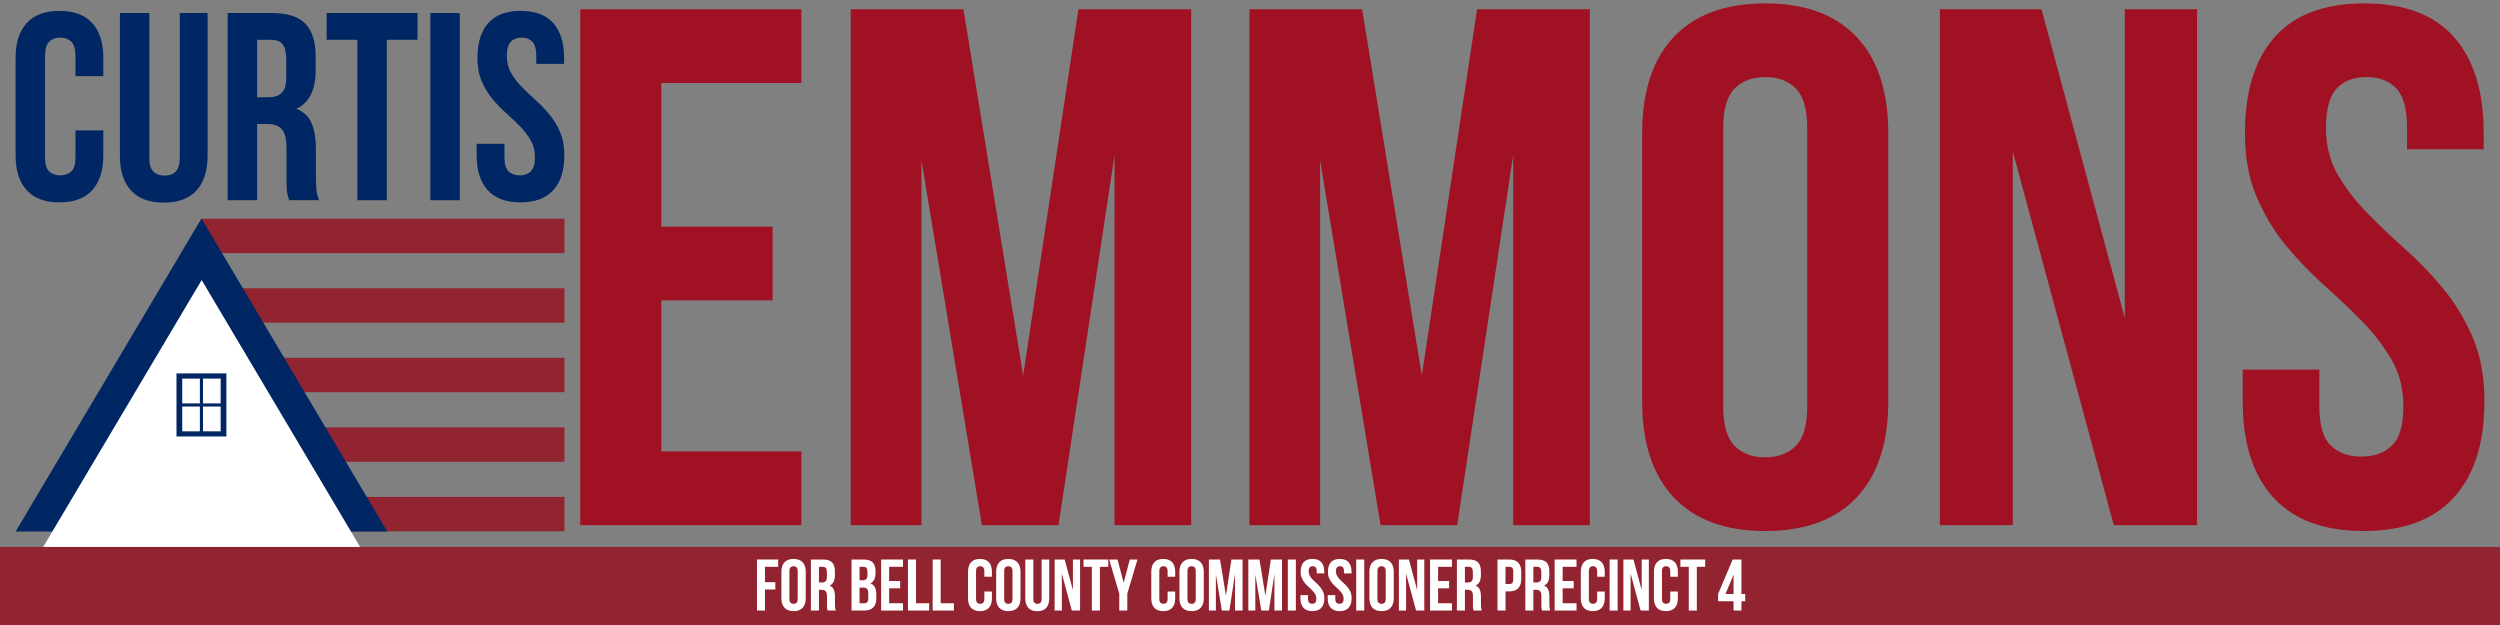 <svg xmlns="http://www.w3.org/2000/svg" xmlns:xlink="http://www.w3.org/1999/xlink" width="8000" zoomAndPan="magnify" viewBox="0 0 6000 1500" height="2000" preserveAspectRatio="xMidYMid meet" version="1.2"><rect x="0" y="0" width="6000" height="1500" fill="#808080" stroke="none"/><defs><clipPath id="0194552b0d"><path d="M 37.5 524.465 L 929.559 524.465 L 929.559 1275.672 L 37.5 1275.672 Z M 37.5 524.465 "/></clipPath><clipPath id="93cd99e251"><path d="M 483.523 524.465 L 929.543 1275.672 L 37.5 1275.672 Z M 483.523 524.465 "/></clipPath><clipPath id="495dc6b601"><path d="M 37.973 672.113 L 930.031 672.113 L 930.031 1423.316 L 37.973 1423.316 Z M 37.973 672.113 "/></clipPath><clipPath id="cae242e394"><path d="M 483.992 672.113 L 930.016 1423.316 L 37.973 1423.316 Z M 483.992 672.113 "/></clipPath><clipPath id="1aa219cb1d"><path d="M 423.469 896.16 L 543.469 896.16 L 543.469 1047.66 L 423.469 1047.66 Z M 423.469 896.16 "/></clipPath><clipPath id="b6074313ab"><path d="M 0 1312.566 L 6000 1312.566 L 6000 1500 L 0 1500 Z M 0 1312.566 "/></clipPath></defs><g id="61ccddc997"><path style="fill:none;stroke-width:110;stroke-linecap:butt;stroke-linejoin:miter;stroke:#922330;stroke-opacity:1;stroke-miterlimit:4;" d="M -0.002 55.002 L 1160.977 55.002 " transform="matrix(0.75,0,0,0.75,483.994,524.948)"/><path style="fill:none;stroke-width:110;stroke-linecap:butt;stroke-linejoin:miter;stroke:#922330;stroke-opacity:1;stroke-miterlimit:4;" d="M 0.001 55 L 1041.329 55 " transform="matrix(0.75,0,0,0.75,573.73,691.841)"/><path style="fill:none;stroke-width:110;stroke-linecap:butt;stroke-linejoin:miter;stroke:#922330;stroke-opacity:1;stroke-miterlimit:4;" d="M 0.001 54.998 L 1041.329 54.998 " transform="matrix(0.75,0,0,0.75,573.73,858.776)"/><path style="fill:none;stroke-width:110;stroke-linecap:butt;stroke-linejoin:miter;stroke:#922330;stroke-opacity:1;stroke-miterlimit:4;" d="M 0.001 55.002 L 1041.329 55.002 " transform="matrix(0.75,0,0,0.75,573.73,1025.71)"/><path style="fill:none;stroke-width:110;stroke-linecap:butt;stroke-linejoin:miter;stroke:#922330;stroke-opacity:1;stroke-miterlimit:4;" d="M 0.001 55 L 1041.329 55 " transform="matrix(0.75,0,0,0.75,573.73,1192.645)"/><g clip-rule="nonzero" clip-path="url(#0194552b0d)"><g clip-rule="nonzero" clip-path="url(#93cd99e251)"><path style=" stroke:none;fill-rule:nonzero;fill:#002663;fill-opacity:1;" d="M 37.5 524.465 L 929.559 524.465 L 929.559 1275.672 L 37.5 1275.672 Z M 37.5 524.465 "/></g></g><g clip-rule="nonzero" clip-path="url(#495dc6b601)"><g clip-rule="nonzero" clip-path="url(#cae242e394)"><path style=" stroke:none;fill-rule:nonzero;fill:#ffffff;fill-opacity:1;" d="M 37.973 672.113 L 930.031 672.113 L 930.031 1423.316 L 37.973 1423.316 Z M 37.973 672.113 "/></g></g><g clip-rule="nonzero" clip-path="url(#1aa219cb1d)"><path style=" stroke:none;fill-rule:nonzero;fill:#002663;fill-opacity:1;" d="M 529.578 968.129 L 487.207 968.129 L 487.207 908.57 L 529.578 908.57 Z M 529.578 1035.188 L 487.207 1035.188 L 487.207 975.625 L 529.578 975.625 Z M 479.711 968.129 L 437.34 968.129 L 437.34 908.57 L 479.711 908.57 Z M 479.711 1035.188 L 437.34 1035.188 L 437.34 975.625 L 479.711 975.625 Z M 423.57 896.168 L 423.57 1047.586 L 543.348 1047.586 L 543.348 896.168 L 423.57 896.168 "/></g><g style="fill:#002663;fill-opacity:1;"><g transform="translate(17.524, 480.546)"><path style="stroke:none" d="M 230.422 -167.516 L 230.422 -107.828 C 230.422 -71.453 221.539 -43.531 203.781 -24.062 C 186.02 -4.594 159.812 5.141 125.156 5.141 C 90.5 5.141 64.289 -4.594 46.531 -24.062 C 28.77 -43.531 19.891 -71.453 19.891 -107.828 L 19.891 -341.453 C 19.891 -377.828 28.77 -405.75 46.531 -425.219 C 64.289 -444.688 90.5 -454.422 125.156 -454.422 C 159.812 -454.422 186.02 -444.688 203.781 -425.219 C 221.539 -405.75 230.422 -377.828 230.422 -341.453 L 230.422 -297.812 L 163.672 -297.812 L 163.672 -345.953 C 163.672 -362.203 160.352 -373.645 153.719 -380.281 C 147.082 -386.914 138.203 -390.234 127.078 -390.234 C 115.953 -390.234 107.07 -386.914 100.438 -380.281 C 93.812 -373.645 90.5 -362.203 90.5 -345.953 L 90.5 -103.328 C 90.5 -87.066 93.812 -75.727 100.438 -69.312 C 107.07 -62.895 115.953 -59.688 127.078 -59.688 C 138.203 -59.688 147.082 -62.895 153.719 -69.312 C 160.352 -75.727 163.672 -87.066 163.672 -103.328 L 163.672 -167.516 Z M 230.422 -167.516 "/></g></g><g style="fill:#002663;fill-opacity:1;"><g transform="translate(265.268, 480.546)"><path style="stroke:none" d="M 93.062 -449.281 L 93.062 -102.688 C 93.062 -86.426 96.379 -75.086 103.016 -68.672 C 109.648 -62.254 118.531 -59.047 129.656 -59.047 C 140.781 -59.047 149.656 -62.254 156.281 -68.672 C 162.914 -75.086 166.234 -86.426 166.234 -102.688 L 166.234 -449.281 L 232.984 -449.281 L 232.984 -107.188 C 232.984 -70.812 224.102 -42.891 206.344 -23.422 C 188.594 -3.953 162.383 5.781 127.719 5.781 C 93.062 5.781 66.852 -3.953 49.094 -23.422 C 31.344 -42.891 22.469 -70.812 22.469 -107.188 L 22.469 -449.281 Z M 93.062 -449.281 "/></g></g><g style="fill:#002663;fill-opacity:1;"><g transform="translate(520.714, 480.546)"><path style="stroke:none" d="M 173.297 0 C 172.441 -3 171.582 -5.781 170.719 -8.344 C 169.863 -10.906 169.113 -14.113 168.469 -17.969 C 167.832 -21.82 167.406 -26.742 167.188 -32.734 C 166.977 -38.723 166.875 -46.211 166.875 -55.203 L 166.875 -125.797 C 166.875 -146.766 163.234 -161.523 155.953 -170.078 C 148.68 -178.641 136.914 -182.922 120.656 -182.922 L 96.281 -182.922 L 96.281 0 L 25.672 0 L 25.672 -449.281 L 132.219 -449.281 C 169.008 -449.281 195.641 -440.723 212.109 -423.609 C 228.586 -406.492 236.828 -380.609 236.828 -345.953 L 236.828 -310.641 C 236.828 -264.43 221.426 -234.051 190.625 -219.5 C 208.594 -212.227 220.891 -200.352 227.516 -183.875 C 234.148 -167.406 237.469 -147.406 237.469 -123.875 L 237.469 -54.562 C 237.469 -43.438 237.895 -33.703 238.75 -25.359 C 239.613 -17.016 241.754 -8.562 245.172 0 Z M 96.281 -385.094 L 96.281 -247.109 L 123.875 -247.109 C 137.133 -247.109 147.508 -250.531 155 -257.375 C 162.488 -264.219 166.234 -276.625 166.234 -294.594 L 166.234 -338.891 C 166.234 -355.148 163.344 -366.914 157.562 -374.188 C 151.789 -381.457 142.703 -385.094 130.297 -385.094 Z M 96.281 -385.094 "/></g></g><g style="fill:#002663;fill-opacity:1;"><g transform="translate(778.727, 480.546)"><path style="stroke:none" d="M 5.141 -449.281 L 223.359 -449.281 L 223.359 -385.094 L 149.547 -385.094 L 149.547 0 L 78.938 0 L 78.938 -385.094 L 5.141 -385.094 Z M 5.141 -449.281 "/></g></g><g style="fill:#002663;fill-opacity:1;"><g transform="translate(1007.217, 480.546)"><path style="stroke:none" d="M 25.672 -449.281 L 96.281 -449.281 L 96.281 0 L 25.672 0 Z M 25.672 -449.281 "/></g></g><g style="fill:#002663;fill-opacity:1;"><g transform="translate(1129.163, 480.546)"><path style="stroke:none" d="M 16.688 -341.453 C 16.688 -377.828 25.348 -405.75 42.672 -425.219 C 60.004 -444.688 86 -454.422 120.656 -454.422 C 155.32 -454.422 181.316 -444.688 198.641 -425.219 C 215.973 -405.75 224.641 -377.828 224.641 -341.453 L 224.641 -327.328 L 157.891 -327.328 L 157.891 -345.953 C 157.891 -362.203 154.785 -373.645 148.578 -380.281 C 142.379 -386.914 133.719 -390.234 122.594 -390.234 C 111.469 -390.234 102.801 -386.914 96.594 -380.281 C 90.383 -373.645 87.281 -362.203 87.281 -345.953 C 87.281 -330.547 90.703 -316.957 97.547 -305.188 C 104.398 -293.414 112.961 -282.289 123.234 -271.812 C 133.504 -261.332 144.52 -250.848 156.281 -240.359 C 168.051 -229.879 179.07 -218.43 189.344 -206.016 C 199.613 -193.609 208.172 -179.488 215.016 -163.656 C 221.859 -147.832 225.281 -129.223 225.281 -107.828 C 225.281 -71.453 216.398 -43.531 198.641 -24.062 C 180.891 -4.594 154.68 5.141 120.016 5.141 C 85.359 5.141 59.148 -4.594 41.391 -24.062 C 23.641 -43.531 14.766 -71.453 14.766 -107.828 L 14.766 -135.422 L 81.516 -135.422 L 81.516 -103.328 C 81.516 -87.066 84.828 -75.727 91.453 -69.312 C 98.086 -62.895 106.969 -59.688 118.094 -59.688 C 129.219 -59.688 138.098 -62.895 144.734 -69.312 C 151.367 -75.727 154.688 -87.066 154.688 -103.328 C 154.688 -118.734 151.258 -132.316 144.406 -144.078 C 137.562 -155.848 129.004 -166.973 118.734 -177.453 C 108.461 -187.941 97.441 -198.426 85.672 -208.906 C 73.91 -219.395 62.895 -230.844 52.625 -243.25 C 42.352 -255.656 33.797 -269.773 26.953 -285.609 C 20.109 -301.441 16.688 -320.055 16.688 -341.453 Z M 16.688 -341.453 "/></g></g><g style="fill:#a01124;fill-opacity:1;"><g transform="translate(1321.903, 1260.279)"><path style="stroke:none" d="M 265.281 -716.281 L 532.344 -716.281 L 532.344 -539.422 L 265.281 -539.422 L 265.281 -176.859 L 601.312 -176.859 L 601.312 0 L 70.75 0 L 70.75 -1238 L 601.312 -1238 L 601.312 -1061.141 L 265.281 -1061.141 Z M 265.281 -716.281 "/></g></g><g style="fill:#a01124;fill-opacity:1;"><g transform="translate(1972.738, 1260.279)"><path style="stroke:none" d="M 482.828 -359.016 L 615.469 -1238 L 886.062 -1238 L 886.062 0 L 702.125 0 L 702.125 -887.828 L 567.719 0 L 383.781 0 L 238.766 -875.453 L 238.766 0 L 68.969 0 L 68.969 -1238 L 339.562 -1238 Z M 482.828 -359.016 "/></g></g><g style="fill:#a01124;fill-opacity:1;"><g transform="translate(2929.537, 1260.279)"><path style="stroke:none" d="M 482.828 -359.016 L 615.469 -1238 L 886.062 -1238 L 886.062 0 L 702.125 0 L 702.125 -887.828 L 567.719 0 L 383.781 0 L 238.766 -875.453 L 238.766 0 L 68.969 0 L 68.969 -1238 L 339.562 -1238 Z M 482.828 -359.016 "/></g></g><g style="fill:#a01124;fill-opacity:1;"><g transform="translate(3886.336, 1260.279)"><path style="stroke:none" d="M 249.375 -284.734 C 249.375 -239.93 258.508 -208.391 276.781 -190.109 C 295.062 -171.836 319.523 -162.703 350.172 -162.703 C 380.828 -162.703 405.289 -171.836 423.562 -190.109 C 441.844 -208.391 450.984 -239.93 450.984 -284.734 L 450.984 -953.266 C 450.984 -998.066 441.844 -1029.602 423.562 -1047.875 C 405.289 -1066.156 380.828 -1075.297 350.172 -1075.297 C 319.523 -1075.297 295.062 -1066.156 276.781 -1047.875 C 258.508 -1029.602 249.375 -998.066 249.375 -953.266 Z M 54.828 -940.891 C 54.828 -1041.109 80.176 -1118.039 130.875 -1171.688 C 181.57 -1225.332 254.672 -1252.156 350.172 -1252.156 C 445.68 -1252.156 518.785 -1225.332 569.484 -1171.688 C 620.18 -1118.039 645.531 -1041.109 645.531 -940.891 L 645.531 -297.125 C 645.531 -196.906 620.18 -119.969 569.484 -66.312 C 518.785 -12.664 445.68 14.156 350.172 14.156 C 254.672 14.156 181.57 -12.664 130.875 -66.312 C 80.176 -119.969 54.828 -196.906 54.828 -297.125 Z M 54.828 -940.891 "/></g></g><g style="fill:#a01124;fill-opacity:1;"><g transform="translate(4586.691, 1260.279)"><path style="stroke:none" d="M 244.062 -896.672 L 244.062 0 L 68.969 0 L 68.969 -1238 L 313.031 -1238 L 512.891 -496.969 L 512.891 -1238 L 686.203 -1238 L 686.203 0 L 486.359 0 Z M 244.062 -896.672 "/></g></g><g style="fill:#a01124;fill-opacity:1;"><g transform="translate(5341.872, 1260.279)"><path style="stroke:none" d="M 45.984 -940.891 C 45.984 -1041.109 69.859 -1118.039 117.609 -1171.688 C 165.359 -1225.332 236.988 -1252.156 332.5 -1252.156 C 428 -1252.156 499.625 -1225.332 547.375 -1171.688 C 595.125 -1118.039 619 -1041.109 619 -940.891 L 619 -901.969 L 435.062 -901.969 L 435.062 -953.266 C 435.062 -998.066 426.516 -1029.602 409.422 -1047.875 C 392.328 -1066.156 368.453 -1075.297 337.797 -1075.297 C 307.141 -1075.297 283.266 -1066.156 266.172 -1047.875 C 249.078 -1029.602 240.531 -998.066 240.531 -953.266 C 240.531 -910.816 249.961 -873.379 268.828 -840.953 C 287.691 -808.535 311.27 -777.879 339.562 -748.984 C 367.863 -720.098 398.223 -691.211 430.641 -662.328 C 463.066 -633.441 493.426 -601.898 521.719 -567.703 C 550.02 -533.516 573.602 -494.609 592.469 -450.984 C 611.332 -407.359 620.766 -356.07 620.766 -297.125 C 620.766 -196.906 596.301 -119.969 547.375 -66.312 C 498.445 -12.664 426.227 14.156 330.719 14.156 C 235.219 14.156 163 -12.664 114.062 -66.312 C 65.133 -119.969 40.672 -196.906 40.672 -297.125 L 40.672 -373.172 L 224.609 -373.172 L 224.609 -284.734 C 224.609 -239.93 233.742 -208.688 252.016 -191 C 270.297 -173.32 294.766 -164.484 325.422 -164.484 C 356.078 -164.484 380.539 -173.32 398.812 -191 C 417.094 -208.688 426.234 -239.93 426.234 -284.734 C 426.234 -327.18 416.801 -364.617 397.938 -397.047 C 379.07 -429.473 355.488 -460.129 327.188 -489.016 C 298.883 -517.898 268.52 -546.785 236.094 -575.672 C 203.676 -604.555 173.316 -636.094 145.016 -670.281 C 116.723 -704.477 93.145 -743.391 74.281 -787.016 C 55.414 -830.641 45.984 -881.93 45.984 -940.891 Z M 45.984 -940.891 "/></g></g><g clip-rule="nonzero" clip-path="url(#b6074313ab)"><path style=" stroke:none;fill-rule:nonzero;fill:#922330;fill-opacity:1;" d="M 0 1312.566 L 6000.086 1312.566 L 6000.086 1500 L 0 1500 Z M 0 1312.566 "/></g><g style="fill:#ffffff;fill-opacity:1;"><g transform="translate(1809.738, 1465.318)"><path style="stroke:none" d="M 26.25 -68.062 L 51.094 -68.062 L 51.094 -50.562 L 26.25 -50.562 L 26.25 0 L 7 0 L 7 -122.484 L 57.922 -122.484 L 57.922 -104.984 L 26.25 -104.984 Z M 26.25 -68.062 "/></g></g><g style="fill:#ffffff;fill-opacity:1;"><g transform="translate(1869.925, 1465.318)"><path style="stroke:none" d="M 24.672 -28.172 C 24.672 -23.734 25.57 -20.609 27.375 -18.797 C 29.188 -16.992 31.609 -16.094 34.641 -16.094 C 37.672 -16.094 40.086 -16.992 41.891 -18.797 C 43.703 -20.609 44.609 -23.734 44.609 -28.172 L 44.609 -94.312 C 44.609 -98.738 43.703 -101.852 41.891 -103.656 C 40.086 -105.469 37.672 -106.375 34.641 -106.375 C 31.609 -106.375 29.188 -105.469 27.375 -103.656 C 25.57 -101.852 24.672 -98.738 24.672 -94.312 Z M 5.422 -93.078 C 5.422 -102.992 7.926 -110.602 12.938 -115.906 C 17.957 -121.219 25.191 -123.875 34.641 -123.875 C 44.086 -123.875 51.316 -121.219 56.328 -115.906 C 61.348 -110.602 63.859 -102.992 63.859 -93.078 L 63.859 -29.391 C 63.859 -19.473 61.348 -11.859 56.328 -6.547 C 51.316 -1.242 44.086 1.406 34.641 1.406 C 25.191 1.406 17.957 -1.242 12.938 -6.547 C 7.926 -11.859 5.422 -19.473 5.422 -29.391 Z M 5.422 -93.078 "/></g></g><g style="fill:#ffffff;fill-opacity:1;"><g transform="translate(1939.209, 1465.318)"><path style="stroke:none" d="M 47.234 0 C 47.004 -0.812 46.77 -1.566 46.531 -2.266 C 46.301 -2.973 46.098 -3.848 45.922 -4.891 C 45.754 -5.941 45.641 -7.285 45.578 -8.922 C 45.516 -10.555 45.484 -12.598 45.484 -15.047 L 45.484 -34.297 C 45.484 -40.016 44.492 -44.035 42.516 -46.359 C 40.535 -48.691 37.328 -49.859 32.891 -49.859 L 26.25 -49.859 L 26.25 0 L 7 0 L 7 -122.484 L 36.047 -122.484 C 46.078 -122.484 53.336 -120.148 57.828 -115.484 C 62.316 -110.816 64.562 -103.758 64.562 -94.312 L 64.562 -84.688 C 64.562 -72.082 60.363 -63.801 51.969 -59.844 C 56.863 -57.852 60.211 -54.613 62.016 -50.125 C 63.828 -45.633 64.734 -40.18 64.734 -33.766 L 64.734 -14.875 C 64.734 -11.844 64.848 -9.188 65.078 -6.906 C 65.316 -4.633 65.906 -2.332 66.844 0 Z M 26.25 -104.984 L 26.25 -67.359 L 33.766 -67.359 C 37.379 -67.359 40.207 -68.289 42.25 -70.156 C 44.289 -72.031 45.312 -75.414 45.312 -80.312 L 45.312 -92.391 C 45.312 -96.816 44.523 -100.02 42.953 -102 C 41.379 -103.988 38.898 -104.984 35.516 -104.984 Z M 26.25 -104.984 "/></g></g><g style="fill:#ffffff;fill-opacity:1;"><g transform="translate(2009.544, 1465.318)"><path style="stroke:none" d=""/></g></g><g style="fill:#ffffff;fill-opacity:1;"><g transform="translate(2036.662, 1465.318)"><path style="stroke:none" d="M 36.047 -122.484 C 46.078 -122.484 53.336 -120.148 57.828 -115.484 C 62.316 -110.816 64.562 -103.758 64.562 -94.312 L 64.562 -89.938 C 64.562 -83.633 63.566 -78.441 61.578 -74.359 C 59.598 -70.273 56.453 -67.242 52.141 -65.266 C 57.391 -63.273 61.094 -60.035 63.25 -55.547 C 65.406 -51.055 66.484 -45.547 66.484 -39.016 L 66.484 -29.047 C 66.484 -19.598 64.035 -12.395 59.141 -7.438 C 54.242 -2.477 46.953 0 37.266 0 L 7 0 L 7 -122.484 Z M 26.25 -55.109 L 26.25 -17.5 L 37.266 -17.5 C 40.535 -17.5 43.016 -18.375 44.703 -20.125 C 46.391 -21.875 47.234 -25.02 47.234 -29.562 L 47.234 -40.25 C 47.234 -45.957 46.27 -49.859 44.344 -51.953 C 42.426 -54.055 39.25 -55.109 34.812 -55.109 Z M 26.25 -104.984 L 26.25 -72.609 L 33.766 -72.609 C 37.379 -72.609 40.207 -73.539 42.25 -75.406 C 44.289 -77.281 45.312 -80.664 45.312 -85.562 L 45.312 -92.391 C 45.312 -96.816 44.523 -100.02 42.953 -102 C 41.379 -103.988 38.898 -104.984 35.516 -104.984 Z M 26.25 -104.984 "/></g></g><g style="fill:#ffffff;fill-opacity:1;"><g transform="translate(2107.697, 1465.318)"><path style="stroke:none" d="M 26.25 -70.859 L 52.672 -70.859 L 52.672 -53.359 L 26.25 -53.359 L 26.25 -17.5 L 59.484 -17.5 L 59.484 0 L 7 0 L 7 -122.484 L 59.484 -122.484 L 59.484 -104.984 L 26.25 -104.984 Z M 26.25 -70.859 "/></g></g><g style="fill:#ffffff;fill-opacity:1;"><g transform="translate(2172.082, 1465.318)"><path style="stroke:none" d="M 7 -122.484 L 26.25 -122.484 L 26.25 -17.5 L 57.922 -17.5 L 57.922 0 L 7 0 Z M 7 -122.484 "/></g></g><g style="fill:#ffffff;fill-opacity:1;"><g transform="translate(2231.394, 1465.318)"><path style="stroke:none" d="M 7 -122.484 L 26.25 -122.484 L 26.25 -17.5 L 57.922 -17.5 L 57.922 0 L 7 0 Z M 7 -122.484 "/></g></g><g style="fill:#ffffff;fill-opacity:1;"><g transform="translate(2290.706, 1465.318)"><path style="stroke:none" d=""/></g></g><g style="fill:#ffffff;fill-opacity:1;"><g transform="translate(2317.825, 1465.318)"><path style="stroke:none" d="M 62.812 -45.672 L 62.812 -29.391 C 62.812 -19.473 60.391 -11.859 55.547 -6.547 C 50.711 -1.242 43.57 1.406 34.125 1.406 C 24.676 1.406 17.531 -1.242 12.688 -6.547 C 7.844 -11.859 5.422 -19.473 5.422 -29.391 L 5.422 -93.078 C 5.422 -102.992 7.844 -110.602 12.688 -115.906 C 17.531 -121.219 24.676 -123.875 34.125 -123.875 C 43.57 -123.875 50.711 -121.219 55.547 -115.906 C 60.391 -110.602 62.812 -102.992 62.812 -93.078 L 62.812 -81.188 L 44.609 -81.188 L 44.609 -94.312 C 44.609 -98.738 43.703 -101.852 41.891 -103.656 C 40.086 -105.469 37.672 -106.375 34.641 -106.375 C 31.609 -106.375 29.188 -105.469 27.375 -103.656 C 25.57 -101.852 24.672 -98.738 24.672 -94.312 L 24.672 -28.172 C 24.672 -23.734 25.57 -20.641 27.375 -18.891 C 29.188 -17.141 31.609 -16.266 34.641 -16.266 C 37.672 -16.266 40.086 -17.141 41.891 -18.891 C 43.703 -20.641 44.609 -23.734 44.609 -28.172 L 44.609 -45.672 Z M 62.812 -45.672 "/></g></g><g style="fill:#ffffff;fill-opacity:1;"><g transform="translate(2385.359, 1465.318)"><path style="stroke:none" d="M 24.672 -28.172 C 24.672 -23.734 25.57 -20.609 27.375 -18.797 C 29.188 -16.992 31.609 -16.094 34.641 -16.094 C 37.672 -16.094 40.086 -16.992 41.891 -18.797 C 43.703 -20.609 44.609 -23.734 44.609 -28.172 L 44.609 -94.312 C 44.609 -98.738 43.703 -101.852 41.891 -103.656 C 40.086 -105.469 37.672 -106.375 34.641 -106.375 C 31.609 -106.375 29.188 -105.469 27.375 -103.656 C 25.57 -101.852 24.672 -98.738 24.672 -94.312 Z M 5.422 -93.078 C 5.422 -102.992 7.926 -110.602 12.938 -115.906 C 17.957 -121.219 25.191 -123.875 34.641 -123.875 C 44.086 -123.875 51.316 -121.219 56.328 -115.906 C 61.348 -110.602 63.859 -102.992 63.859 -93.078 L 63.859 -29.391 C 63.859 -19.473 61.348 -11.859 56.328 -6.547 C 51.316 -1.242 44.086 1.406 34.641 1.406 C 25.191 1.406 17.957 -1.242 12.938 -6.547 C 7.926 -11.859 5.422 -19.473 5.422 -29.391 Z M 5.422 -93.078 "/></g></g><g style="fill:#ffffff;fill-opacity:1;"><g transform="translate(2454.644, 1465.318)"><path style="stroke:none" d="M 25.375 -122.484 L 25.375 -28 C 25.375 -23.562 26.273 -20.469 28.078 -18.719 C 29.891 -16.969 32.312 -16.094 35.344 -16.094 C 38.375 -16.094 40.789 -16.969 42.594 -18.719 C 44.406 -20.469 45.312 -23.562 45.312 -28 L 45.312 -122.484 L 63.516 -122.484 L 63.516 -29.219 C 63.516 -19.301 61.094 -11.688 56.25 -6.375 C 51.406 -1.07 44.258 1.578 34.812 1.578 C 25.363 1.578 18.219 -1.07 13.375 -6.375 C 8.539 -11.688 6.125 -19.301 6.125 -29.219 L 6.125 -122.484 Z M 25.375 -122.484 "/></g></g><g style="fill:#ffffff;fill-opacity:1;"><g transform="translate(2524.278, 1465.318)"><path style="stroke:none" d="M 24.141 -88.703 L 24.141 0 L 6.828 0 L 6.828 -122.484 L 30.969 -122.484 L 50.734 -49.172 L 50.734 -122.484 L 67.891 -122.484 L 67.891 0 L 48.109 0 Z M 24.141 -88.703 "/></g></g><g style="fill:#ffffff;fill-opacity:1;"><g transform="translate(2598.987, 1465.318)"><path style="stroke:none" d="M 1.406 -122.484 L 60.891 -122.484 L 60.891 -104.984 L 40.766 -104.984 L 40.766 0 L 21.516 0 L 21.516 -104.984 L 1.406 -104.984 Z M 1.406 -122.484 "/></g></g><g style="fill:#ffffff;fill-opacity:1;"><g transform="translate(2661.273, 1465.318)"><path style="stroke:none" d="M 25.016 -40.594 L 0.703 -122.484 L 20.828 -122.484 L 35.516 -66.656 L 50.219 -122.484 L 68.594 -122.484 L 44.266 -40.594 L 44.266 0 L 25.016 0 Z M 25.016 -40.594 "/></g></g><g style="fill:#ffffff;fill-opacity:1;"><g transform="translate(2730.557, 1465.318)"><path style="stroke:none" d=""/></g></g><g style="fill:#ffffff;fill-opacity:1;"><g transform="translate(2757.676, 1465.318)"><path style="stroke:none" d="M 62.812 -45.672 L 62.812 -29.391 C 62.812 -19.473 60.391 -11.859 55.547 -6.547 C 50.711 -1.242 43.57 1.406 34.125 1.406 C 24.676 1.406 17.531 -1.242 12.688 -6.547 C 7.844 -11.859 5.422 -19.473 5.422 -29.391 L 5.422 -93.078 C 5.422 -102.992 7.844 -110.602 12.688 -115.906 C 17.531 -121.219 24.676 -123.875 34.125 -123.875 C 43.57 -123.875 50.711 -121.219 55.547 -115.906 C 60.391 -110.602 62.812 -102.992 62.812 -93.078 L 62.812 -81.188 L 44.609 -81.188 L 44.609 -94.312 C 44.609 -98.738 43.703 -101.852 41.891 -103.656 C 40.086 -105.469 37.672 -106.375 34.641 -106.375 C 31.609 -106.375 29.188 -105.469 27.375 -103.656 C 25.57 -101.852 24.672 -98.738 24.672 -94.312 L 24.672 -28.172 C 24.672 -23.734 25.57 -20.641 27.375 -18.891 C 29.188 -17.141 31.609 -16.266 34.641 -16.266 C 37.672 -16.266 40.086 -17.141 41.891 -18.891 C 43.703 -20.641 44.609 -23.734 44.609 -28.172 L 44.609 -45.672 Z M 62.812 -45.672 "/></g></g><g style="fill:#ffffff;fill-opacity:1;"><g transform="translate(2825.211, 1465.318)"><path style="stroke:none" d="M 24.672 -28.172 C 24.672 -23.734 25.57 -20.609 27.375 -18.797 C 29.188 -16.992 31.609 -16.094 34.641 -16.094 C 37.672 -16.094 40.086 -16.992 41.891 -18.797 C 43.703 -20.609 44.609 -23.734 44.609 -28.172 L 44.609 -94.312 C 44.609 -98.738 43.703 -101.852 41.891 -103.656 C 40.086 -105.469 37.672 -106.375 34.641 -106.375 C 31.609 -106.375 29.188 -105.469 27.375 -103.656 C 25.57 -101.852 24.672 -98.738 24.672 -94.312 Z M 5.422 -93.078 C 5.422 -102.992 7.926 -110.602 12.938 -115.906 C 17.957 -121.219 25.191 -123.875 34.641 -123.875 C 44.086 -123.875 51.316 -121.219 56.328 -115.906 C 61.348 -110.602 63.859 -102.992 63.859 -93.078 L 63.859 -29.391 C 63.859 -19.473 61.348 -11.859 56.328 -6.547 C 51.316 -1.242 44.086 1.406 34.641 1.406 C 25.191 1.406 17.957 -1.242 12.938 -6.547 C 7.926 -11.859 5.422 -19.473 5.422 -29.391 Z M 5.422 -93.078 "/></g></g><g style="fill:#ffffff;fill-opacity:1;"><g transform="translate(2894.495, 1465.318)"><path style="stroke:none" d="M 47.766 -35.516 L 60.891 -122.484 L 87.656 -122.484 L 87.656 0 L 69.469 0 L 69.469 -87.828 L 56.172 0 L 37.969 0 L 23.625 -86.609 L 23.625 0 L 6.828 0 L 6.828 -122.484 L 33.594 -122.484 Z M 47.766 -35.516 "/></g></g><g style="fill:#ffffff;fill-opacity:1;"><g transform="translate(2989.149, 1465.318)"><path style="stroke:none" d="M 47.766 -35.516 L 60.891 -122.484 L 87.656 -122.484 L 87.656 0 L 69.469 0 L 69.469 -87.828 L 56.172 0 L 37.969 0 L 23.625 -86.609 L 23.625 0 L 6.828 0 L 6.828 -122.484 L 33.594 -122.484 Z M 47.766 -35.516 "/></g></g><g style="fill:#ffffff;fill-opacity:1;"><g transform="translate(3083.803, 1465.318)"><path style="stroke:none" d="M 7 -122.484 L 26.25 -122.484 L 26.25 0 L 7 0 Z M 7 -122.484 "/></g></g><g style="fill:#ffffff;fill-opacity:1;"><g transform="translate(3117.046, 1465.318)"><path style="stroke:none" d="M 4.547 -93.078 C 4.547 -102.992 6.906 -110.602 11.625 -115.906 C 16.352 -121.219 23.441 -123.875 32.891 -123.875 C 42.336 -123.875 49.422 -121.219 54.141 -115.906 C 58.867 -110.602 61.234 -102.992 61.234 -93.078 L 61.234 -89.234 L 43.047 -89.234 L 43.047 -94.312 C 43.047 -98.738 42.195 -101.852 40.5 -103.656 C 38.812 -105.469 36.453 -106.375 33.422 -106.375 C 30.391 -106.375 28.023 -105.469 26.328 -103.656 C 24.641 -101.852 23.797 -98.738 23.797 -94.312 C 23.797 -90.113 24.727 -86.41 26.594 -83.203 C 28.457 -79.992 30.789 -76.957 33.594 -74.094 C 36.395 -71.238 39.398 -68.379 42.609 -65.516 C 45.816 -62.66 48.816 -59.539 51.609 -56.156 C 54.41 -52.781 56.742 -48.93 58.609 -44.609 C 60.473 -40.297 61.406 -35.223 61.406 -29.391 C 61.406 -19.473 58.984 -11.859 54.141 -6.547 C 49.305 -1.242 42.164 1.406 32.719 1.406 C 23.27 1.406 16.125 -1.242 11.281 -6.547 C 6.445 -11.859 4.031 -19.473 4.031 -29.391 L 4.031 -36.922 L 22.219 -36.922 L 22.219 -28.172 C 22.219 -23.734 23.117 -20.641 24.922 -18.891 C 26.734 -17.141 29.156 -16.266 32.188 -16.266 C 35.227 -16.266 37.648 -17.141 39.453 -18.891 C 41.266 -20.641 42.172 -23.734 42.172 -28.172 C 42.172 -32.367 41.234 -36.07 39.359 -39.281 C 37.492 -42.488 35.16 -45.52 32.359 -48.375 C 29.566 -51.238 26.566 -54.098 23.359 -56.953 C 20.148 -59.805 17.145 -62.926 14.344 -66.312 C 11.539 -69.695 9.207 -73.547 7.344 -77.859 C 5.477 -82.172 4.547 -87.242 4.547 -93.078 Z M 4.547 -93.078 "/></g></g><g style="fill:#ffffff;fill-opacity:1;"><g transform="translate(3182.481, 1465.318)"><path style="stroke:none" d="M 4.547 -93.078 C 4.547 -102.992 6.906 -110.602 11.625 -115.906 C 16.352 -121.219 23.441 -123.875 32.891 -123.875 C 42.336 -123.875 49.422 -121.219 54.141 -115.906 C 58.867 -110.602 61.234 -102.992 61.234 -93.078 L 61.234 -89.234 L 43.047 -89.234 L 43.047 -94.312 C 43.047 -98.738 42.195 -101.852 40.5 -103.656 C 38.812 -105.469 36.453 -106.375 33.422 -106.375 C 30.391 -106.375 28.023 -105.469 26.328 -103.656 C 24.641 -101.852 23.797 -98.738 23.797 -94.312 C 23.797 -90.113 24.727 -86.41 26.594 -83.203 C 28.457 -79.992 30.789 -76.957 33.594 -74.094 C 36.395 -71.238 39.398 -68.379 42.609 -65.516 C 45.816 -62.66 48.816 -59.539 51.609 -56.156 C 54.41 -52.781 56.742 -48.93 58.609 -44.609 C 60.473 -40.297 61.406 -35.223 61.406 -29.391 C 61.406 -19.473 58.984 -11.859 54.141 -6.547 C 49.305 -1.242 42.164 1.406 32.719 1.406 C 23.27 1.406 16.125 -1.242 11.281 -6.547 C 6.445 -11.859 4.031 -19.473 4.031 -29.391 L 4.031 -36.922 L 22.219 -36.922 L 22.219 -28.172 C 22.219 -23.734 23.117 -20.641 24.922 -18.891 C 26.734 -17.141 29.156 -16.266 32.188 -16.266 C 35.227 -16.266 37.648 -17.141 39.453 -18.891 C 41.266 -20.641 42.172 -23.734 42.172 -28.172 C 42.172 -32.367 41.234 -36.07 39.359 -39.281 C 37.492 -42.488 35.16 -45.52 32.359 -48.375 C 29.566 -51.238 26.566 -54.098 23.359 -56.953 C 20.148 -59.805 17.145 -62.926 14.344 -66.312 C 11.539 -69.695 9.207 -73.547 7.344 -77.859 C 5.477 -82.172 4.547 -87.242 4.547 -93.078 Z M 4.547 -93.078 "/></g></g><g style="fill:#ffffff;fill-opacity:1;"><g transform="translate(3247.916, 1465.318)"><path style="stroke:none" d="M 7 -122.484 L 26.25 -122.484 L 26.25 0 L 7 0 Z M 7 -122.484 "/></g></g><g style="fill:#ffffff;fill-opacity:1;"><g transform="translate(3281.159, 1465.318)"><path style="stroke:none" d="M 24.672 -28.172 C 24.672 -23.734 25.57 -20.609 27.375 -18.797 C 29.188 -16.992 31.609 -16.094 34.641 -16.094 C 37.672 -16.094 40.086 -16.992 41.891 -18.797 C 43.703 -20.609 44.609 -23.734 44.609 -28.172 L 44.609 -94.312 C 44.609 -98.738 43.703 -101.852 41.891 -103.656 C 40.086 -105.469 37.672 -106.375 34.641 -106.375 C 31.609 -106.375 29.188 -105.469 27.375 -103.656 C 25.57 -101.852 24.672 -98.738 24.672 -94.312 Z M 5.422 -93.078 C 5.422 -102.992 7.926 -110.602 12.938 -115.906 C 17.957 -121.219 25.191 -123.875 34.641 -123.875 C 44.086 -123.875 51.316 -121.219 56.328 -115.906 C 61.348 -110.602 63.859 -102.992 63.859 -93.078 L 63.859 -29.391 C 63.859 -19.473 61.348 -11.859 56.328 -6.547 C 51.316 -1.242 44.086 1.406 34.641 1.406 C 25.191 1.406 17.957 -1.242 12.938 -6.547 C 7.926 -11.859 5.422 -19.473 5.422 -29.391 Z M 5.422 -93.078 "/></g></g><g style="fill:#ffffff;fill-opacity:1;"><g transform="translate(3350.443, 1465.318)"><path style="stroke:none" d="M 24.141 -88.703 L 24.141 0 L 6.828 0 L 6.828 -122.484 L 30.969 -122.484 L 50.734 -49.172 L 50.734 -122.484 L 67.891 -122.484 L 67.891 0 L 48.109 0 Z M 24.141 -88.703 "/></g></g><g style="fill:#ffffff;fill-opacity:1;"><g transform="translate(3425.152, 1465.318)"><path style="stroke:none" d="M 26.25 -70.859 L 52.672 -70.859 L 52.672 -53.359 L 26.25 -53.359 L 26.25 -17.5 L 59.484 -17.5 L 59.484 0 L 7 0 L 7 -122.484 L 59.484 -122.484 L 59.484 -104.984 L 26.25 -104.984 Z M 26.25 -70.859 "/></g></g><g style="fill:#ffffff;fill-opacity:1;"><g transform="translate(3489.537, 1465.318)"><path style="stroke:none" d="M 47.234 0 C 47.004 -0.812 46.77 -1.566 46.531 -2.266 C 46.301 -2.973 46.098 -3.848 45.922 -4.891 C 45.754 -5.941 45.641 -7.285 45.578 -8.922 C 45.516 -10.555 45.484 -12.598 45.484 -15.047 L 45.484 -34.297 C 45.484 -40.016 44.492 -44.035 42.516 -46.359 C 40.535 -48.691 37.328 -49.859 32.891 -49.859 L 26.25 -49.859 L 26.25 0 L 7 0 L 7 -122.484 L 36.047 -122.484 C 46.078 -122.484 53.336 -120.148 57.828 -115.484 C 62.316 -110.816 64.562 -103.758 64.562 -94.312 L 64.562 -84.688 C 64.562 -72.082 60.363 -63.801 51.969 -59.844 C 56.863 -57.852 60.211 -54.613 62.016 -50.125 C 63.828 -45.633 64.734 -40.18 64.734 -33.766 L 64.734 -14.875 C 64.734 -11.844 64.848 -9.188 65.078 -6.906 C 65.316 -4.633 65.906 -2.332 66.844 0 Z M 26.25 -104.984 L 26.25 -67.359 L 33.766 -67.359 C 37.379 -67.359 40.207 -68.289 42.25 -70.156 C 44.289 -72.031 45.312 -75.414 45.312 -80.312 L 45.312 -92.391 C 45.312 -96.816 44.523 -100.02 42.953 -102 C 41.379 -103.988 38.898 -104.984 35.516 -104.984 Z M 26.25 -104.984 "/></g></g><g style="fill:#ffffff;fill-opacity:1;"><g transform="translate(3559.872, 1465.318)"><path style="stroke:none" d=""/></g></g><g style="fill:#ffffff;fill-opacity:1;"><g transform="translate(3586.99, 1465.318)"><path style="stroke:none" d="M 35.344 -122.484 C 45.02 -122.484 52.219 -119.914 56.938 -114.781 C 61.664 -109.645 64.031 -102.117 64.031 -92.203 L 64.031 -76.281 C 64.031 -66.363 61.664 -58.836 56.938 -53.703 C 52.219 -48.578 45.02 -46.016 35.344 -46.016 L 26.25 -46.016 L 26.25 0 L 7 0 L 7 -122.484 Z M 26.25 -104.984 L 26.25 -63.516 L 35.344 -63.516 C 38.375 -63.516 40.707 -64.328 42.344 -65.953 C 43.977 -67.586 44.797 -70.625 44.797 -75.062 L 44.797 -93.438 C 44.797 -97.863 43.977 -100.895 42.344 -102.531 C 40.707 -104.164 38.375 -104.984 35.344 -104.984 Z M 26.25 -104.984 "/></g></g><g style="fill:#ffffff;fill-opacity:1;"><g transform="translate(3653.826, 1465.318)"><path style="stroke:none" d="M 47.234 0 C 47.004 -0.812 46.77 -1.566 46.531 -2.266 C 46.301 -2.973 46.098 -3.848 45.922 -4.891 C 45.754 -5.941 45.641 -7.285 45.578 -8.922 C 45.516 -10.555 45.484 -12.598 45.484 -15.047 L 45.484 -34.297 C 45.484 -40.016 44.492 -44.035 42.516 -46.359 C 40.535 -48.691 37.328 -49.859 32.891 -49.859 L 26.25 -49.859 L 26.25 0 L 7 0 L 7 -122.484 L 36.047 -122.484 C 46.078 -122.484 53.336 -120.148 57.828 -115.484 C 62.316 -110.816 64.562 -103.758 64.562 -94.312 L 64.562 -84.688 C 64.562 -72.082 60.363 -63.801 51.969 -59.844 C 56.863 -57.852 60.211 -54.613 62.016 -50.125 C 63.828 -45.633 64.734 -40.18 64.734 -33.766 L 64.734 -14.875 C 64.734 -11.844 64.848 -9.188 65.078 -6.906 C 65.316 -4.633 65.906 -2.332 66.844 0 Z M 26.25 -104.984 L 26.25 -67.359 L 33.766 -67.359 C 37.379 -67.359 40.207 -68.289 42.25 -70.156 C 44.289 -72.031 45.312 -75.414 45.312 -80.312 L 45.312 -92.391 C 45.312 -96.816 44.523 -100.02 42.953 -102 C 41.379 -103.988 38.898 -104.984 35.516 -104.984 Z M 26.25 -104.984 "/></g></g><g style="fill:#ffffff;fill-opacity:1;"><g transform="translate(3724.16, 1465.318)"><path style="stroke:none" d="M 26.25 -70.859 L 52.672 -70.859 L 52.672 -53.359 L 26.25 -53.359 L 26.25 -17.5 L 59.484 -17.5 L 59.484 0 L 7 0 L 7 -122.484 L 59.484 -122.484 L 59.484 -104.984 L 26.25 -104.984 Z M 26.25 -70.859 "/></g></g><g style="fill:#ffffff;fill-opacity:1;"><g transform="translate(3788.545, 1465.318)"><path style="stroke:none" d="M 62.812 -45.672 L 62.812 -29.391 C 62.812 -19.473 60.391 -11.859 55.547 -6.547 C 50.711 -1.242 43.57 1.406 34.125 1.406 C 24.676 1.406 17.531 -1.242 12.688 -6.547 C 7.844 -11.859 5.422 -19.473 5.422 -29.391 L 5.422 -93.078 C 5.422 -102.992 7.844 -110.602 12.688 -115.906 C 17.531 -121.219 24.676 -123.875 34.125 -123.875 C 43.57 -123.875 50.711 -121.219 55.547 -115.906 C 60.391 -110.602 62.812 -102.992 62.812 -93.078 L 62.812 -81.188 L 44.609 -81.188 L 44.609 -94.312 C 44.609 -98.738 43.703 -101.852 41.891 -103.656 C 40.086 -105.469 37.672 -106.375 34.641 -106.375 C 31.609 -106.375 29.188 -105.469 27.375 -103.656 C 25.57 -101.852 24.672 -98.738 24.672 -94.312 L 24.672 -28.172 C 24.672 -23.734 25.57 -20.641 27.375 -18.891 C 29.188 -17.141 31.609 -16.266 34.641 -16.266 C 37.672 -16.266 40.086 -17.141 41.891 -18.891 C 43.703 -20.641 44.609 -23.734 44.609 -28.172 L 44.609 -45.672 Z M 62.812 -45.672 "/></g></g><g style="fill:#ffffff;fill-opacity:1;"><g transform="translate(3856.08, 1465.318)"><path style="stroke:none" d="M 7 -122.484 L 26.25 -122.484 L 26.25 0 L 7 0 Z M 7 -122.484 "/></g></g><g style="fill:#ffffff;fill-opacity:1;"><g transform="translate(3889.323, 1465.318)"><path style="stroke:none" d="M 24.141 -88.703 L 24.141 0 L 6.828 0 L 6.828 -122.484 L 30.969 -122.484 L 50.734 -49.172 L 50.734 -122.484 L 67.891 -122.484 L 67.891 0 L 48.109 0 Z M 24.141 -88.703 "/></g></g><g style="fill:#ffffff;fill-opacity:1;"><g transform="translate(3964.031, 1465.318)"><path style="stroke:none" d="M 62.812 -45.672 L 62.812 -29.391 C 62.812 -19.473 60.391 -11.859 55.547 -6.547 C 50.711 -1.242 43.57 1.406 34.125 1.406 C 24.676 1.406 17.531 -1.242 12.688 -6.547 C 7.844 -11.859 5.422 -19.473 5.422 -29.391 L 5.422 -93.078 C 5.422 -102.992 7.844 -110.602 12.688 -115.906 C 17.531 -121.219 24.676 -123.875 34.125 -123.875 C 43.57 -123.875 50.711 -121.219 55.547 -115.906 C 60.391 -110.602 62.812 -102.992 62.812 -93.078 L 62.812 -81.188 L 44.609 -81.188 L 44.609 -94.312 C 44.609 -98.738 43.703 -101.852 41.891 -103.656 C 40.086 -105.469 37.672 -106.375 34.641 -106.375 C 31.609 -106.375 29.188 -105.469 27.375 -103.656 C 25.57 -101.852 24.672 -98.738 24.672 -94.312 L 24.672 -28.172 C 24.672 -23.734 25.57 -20.641 27.375 -18.891 C 29.188 -17.141 31.609 -16.266 34.641 -16.266 C 37.672 -16.266 40.086 -17.141 41.891 -18.891 C 43.703 -20.641 44.609 -23.734 44.609 -28.172 L 44.609 -45.672 Z M 62.812 -45.672 "/></g></g><g style="fill:#ffffff;fill-opacity:1;"><g transform="translate(4031.566, 1465.318)"><path style="stroke:none" d="M 1.406 -122.484 L 60.891 -122.484 L 60.891 -104.984 L 40.766 -104.984 L 40.766 0 L 21.516 0 L 21.516 -104.984 L 1.406 -104.984 Z M 1.406 -122.484 "/></g></g><g style="fill:#ffffff;fill-opacity:1;"><g transform="translate(4093.852, 1465.318)"><path style="stroke:none" d=""/></g></g><g style="fill:#ffffff;fill-opacity:1;"><g transform="translate(4120.971, 1465.318)"><path style="stroke:none" d="M 2.453 -39.719 L 37.438 -122.484 L 58.438 -122.484 L 58.438 -39.719 L 67.531 -39.719 L 67.531 -22.219 L 58.438 -22.219 L 58.438 0 L 39.547 0 L 39.547 -22.219 L 2.453 -22.219 Z M 39.547 -39.719 L 39.547 -85.734 L 20.125 -39.719 Z M 39.547 -39.719 "/></g></g></g></svg>